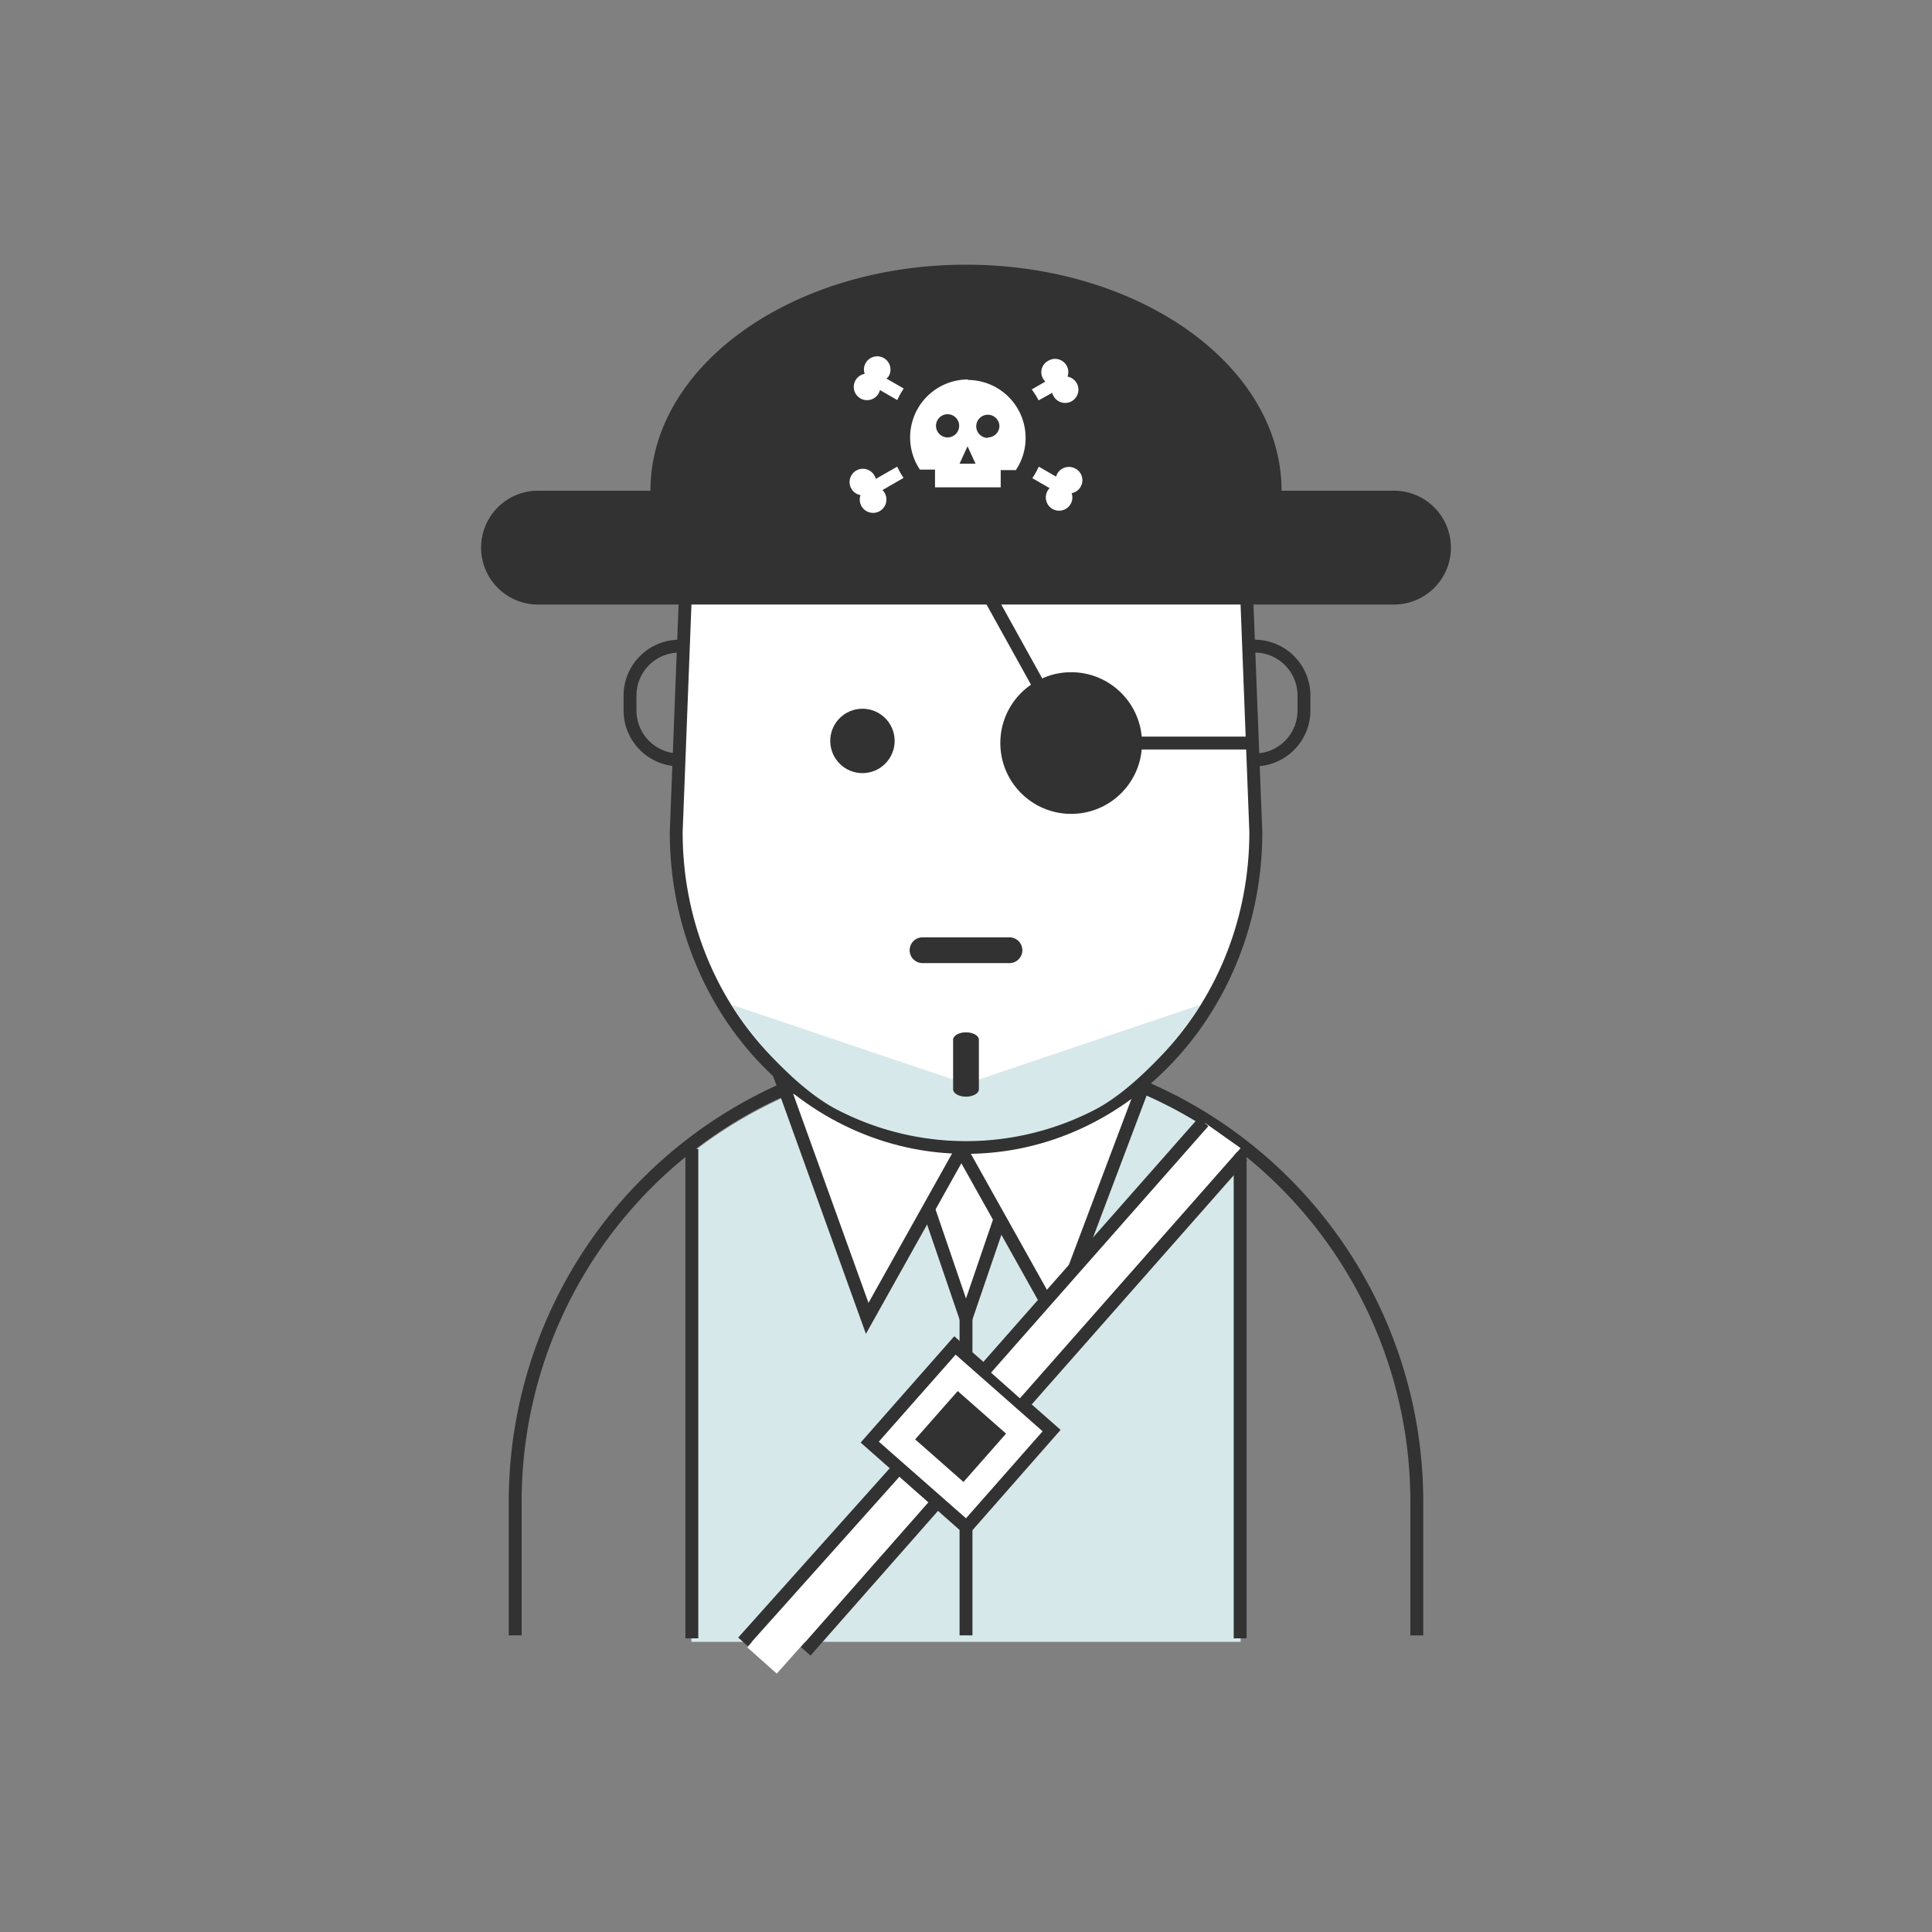 <svg xmlns="http://www.w3.org/2000/svg" viewBox="0 0 300 300"><rect x="0" y="0" width="300" height="300" fill="#808080" stroke="none"/><defs><style>.cls-1{fill:#323232;}.cls-2{fill:#d6e8ea;}.cls-3{fill:#fff;}.cls-4{fill:#681c1e;}</style></defs><title>boy pirate</title><g id="Layer_2" data-name="Layer 2"><path class="cls-1" d="M194.81,119v-2a6.67,6.67,0,0,0,6.67-6.67V108a6.67,6.67,0,0,0-6.67-6.67v-2a8.68,8.68,0,0,1,8.67,8.67v2.33A8.68,8.68,0,0,1,194.81,119Z"/><path class="cls-2" d="M107.36,254.94h85.28V178.28a70,70,0,0,0-85.28.79Z"/><polyline class="cls-3" points="141.09 178.64 150 204.72 158.91 178.64"/><polygon class="cls-1" points="150 207.81 140.14 178.97 142.03 178.32 150 201.63 157.97 178.32 159.86 178.97 150 207.81"/><path class="cls-1" d="M193.57,254.4h-2v-76h2Zm-85.14,0h-2v-76h2Z"/><path class="cls-4" d="M151,158.3c1.1,0,2,.51,2,1.14v7.71c0,.63-.9,1.14-2,1.14h0c-1.1,0-2-.51-2-1.14v-7.71c0-.63.9-1.14,2-1.14Z"/><path class="cls-1" d="M221,253.94h-2V233.17a69,69,0,0,0-138,0v20.77H79V233.17a71,71,0,0,1,142,0Z"/><rect class="cls-1" x="149" y="203.51" width="2" height="50.43"/><polygon class="cls-3" points="178.46 166.17 149.19 176.92 121.54 168.3 134.66 204.72 149.28 178.58 163.91 204.72 178.46 166.17"/><path class="cls-1" d="M134.46,207.12l-14.54-40.37,29.25,9.12,31-11.38-16.08,42.6-14.81-26.46Zm15.48-29.41,13.79,24.65,13-34.49Zm-26.78-7.86,11.7,32.46,13.73-24.54Z"/><path class="cls-3" d="M106.74,84.26l-1.74,45c0,27,20.15,48.91,45,48.91s45-21.9,45-48.91l-1.74-45Z"/><path class="cls-1" d="M150,179.17c-25.36,0-46-22.39-46-49.91l1.78-46h88.45l1.78,46C196,156.78,175.36,179.17,150,179.17ZM107.7,85.26l-1.7,44c0,26.38,19.74,47.87,44,47.87s44-21.49,44-47.91l-1.7-44Z"/><rect class="cls-1" x="168.33" y="114.38" width="26.48" height="2"/><rect class="cls-1" x="156.54" y="82.05" width="2" height="35.21" transform="translate(-28.56 88.91) rotate(-29.01)"/><path class="cls-1" d="M105.5,119a8.68,8.68,0,0,1-8.67-8.67V108a8.68,8.68,0,0,1,8.67-8.67v2A6.67,6.67,0,0,0,98.83,108v2.33A6.67,6.67,0,0,0,105.5,117Z"/><circle class="cls-1" cx="166.33" cy="115.38" r="11"/><circle class="cls-1" cx="133.92" cy="115.05" r="5"/><path class="cls-1" d="M158.75,147.55a2,2,0,0,1-2,2h-13.5a2,2,0,0,1-2-2h0a2,2,0,0,1,2-2h13.5a2,2,0,0,1,2,2Z"/><path class="cls-1" d="M216.16,76.2H199C199,56.82,177,41.1,150,41.1S101,56.82,101,76.2H83.84a8.84,8.84,0,1,0,0,17.67H216.16a8.84,8.84,0,1,0,0-17.67Z"/><path class="cls-3" d="M161.27,62.17,163.38,61a2,2,0,0,0,.2.48,2.06,2.06,0,1,0,2.18-3h0a2.05,2.05,0,0,0-3-2.45,2,2,0,0,0-.44,3.22l-2.11,1.22A12,12,0,0,1,161.27,62.17Z"/><path class="cls-3" d="M167,72.78a2.06,2.06,0,0,0-2.81.75,2,2,0,0,0-.2.48l-2.69-1.55a12,12,0,0,1-1,1.79l2.69,1.55a2,2,0,0,0-.32.41,2.06,2.06,0,0,0,3.57,2.06,2,2,0,0,0,.16-1.69h0a2.05,2.05,0,0,0,.63-3.8Z"/><path class="cls-3" d="M138,58.42a2.06,2.06,0,0,0-3.57-2.06,2,2,0,0,0-.16,1.69,2.06,2.06,0,1,0,2.18,3,2.09,2.09,0,0,0,.19-.48l2.69,1.55a12.2,12.2,0,0,1,1-1.79l-2.69-1.55A2,2,0,0,0,138,58.42Z"/><path class="cls-3" d="M139.32,72.46,136,74.36a2,2,0,0,0-.2-.48,2.06,2.06,0,1,0-2.18,3,2.07,2.07,0,1,0,3.41-.78l3.27-1.89A12.2,12.2,0,0,1,139.32,72.46Z"/><path class="cls-3" d="M150.29,58.92a9,9,0,0,0-7.45,14h2.35v2.75h10.2V73h2.35a9,9,0,0,0-7.45-14Zm-3.15,9a1.8,1.8,0,1,1,1.8-1.8A1.8,1.8,0,0,1,147.14,67.92ZM149,72l1.24-2.7,1.24,2.7Zm4.39-4a1.8,1.8,0,1,1,1.8-1.8A1.8,1.8,0,0,1,153.44,67.92Z"/><rect class="cls-3" x="112.08" y="240.86" width="37.31" height="6.12" transform="translate(-138.39 179.4) rotate(-48.33)"/><path class="cls-3" d="M139.43,228.06l-24.06,26.89m30.06-21.6-20.32,23.07"/><path class="cls-1" d="M125.86,257.08l-1.5-1.32,20.32-23.07,1.5,1.32Zm-9.74-1.47-1.49-1.33,24.06-26.89,1.49,1.33Z"/><rect class="cls-3" x="139.16" y="213.05" width="20" height="20" transform="translate(-116.81 187.58) rotate(-48.63)"/><path class="cls-1" d="M150.15,238.58,133.64,224l14.54-16.51,16.51,14.54Zm-13.69-14.72L150,235.76l11.9-13.51-13.51-11.9Z"/><rect class="cls-1" x="144.16" y="218.05" width="10" height="10" transform="translate(-116.81 187.58) rotate(-48.63)"/><polygon class="cls-3" points="192.64 178.28 158.55 217.29 153.14 212.48 187.08 174.34 192.64 178.28"/><line class="cls-3" x1="186.89" y1="174.17" x2="152.23" y2="213.52"/><rect class="cls-1" x="143.34" y="192.84" width="52.43" height="2" transform="translate(-87.98 192.86) rotate(-48.6)"/><line class="cls-3" x1="192.89" y1="179.46" x2="158.24" y2="218.8"/><rect class="cls-1" x="149.35" y="198.13" width="52.43" height="2" transform="translate(-89.91 199.15) rotate(-48.6)"/><path class="cls-2" d="M113.57,156c3.32,5.42,10.21,13,16.13,16.16a43.46,43.46,0,0,0,40.61,0c5.92-3.19,12.81-10.74,16.13-16.16L150,168.3Z"/><path class="cls-1" d="M150,160.3c1.1,0,2,.51,2,1.14v7.71c0,.63-.9,1.14-2,1.14h0c-1.11,0-2-.51-2-1.14v-7.71c0-.63.89-1.14,2-1.14Z"/></g></svg>
